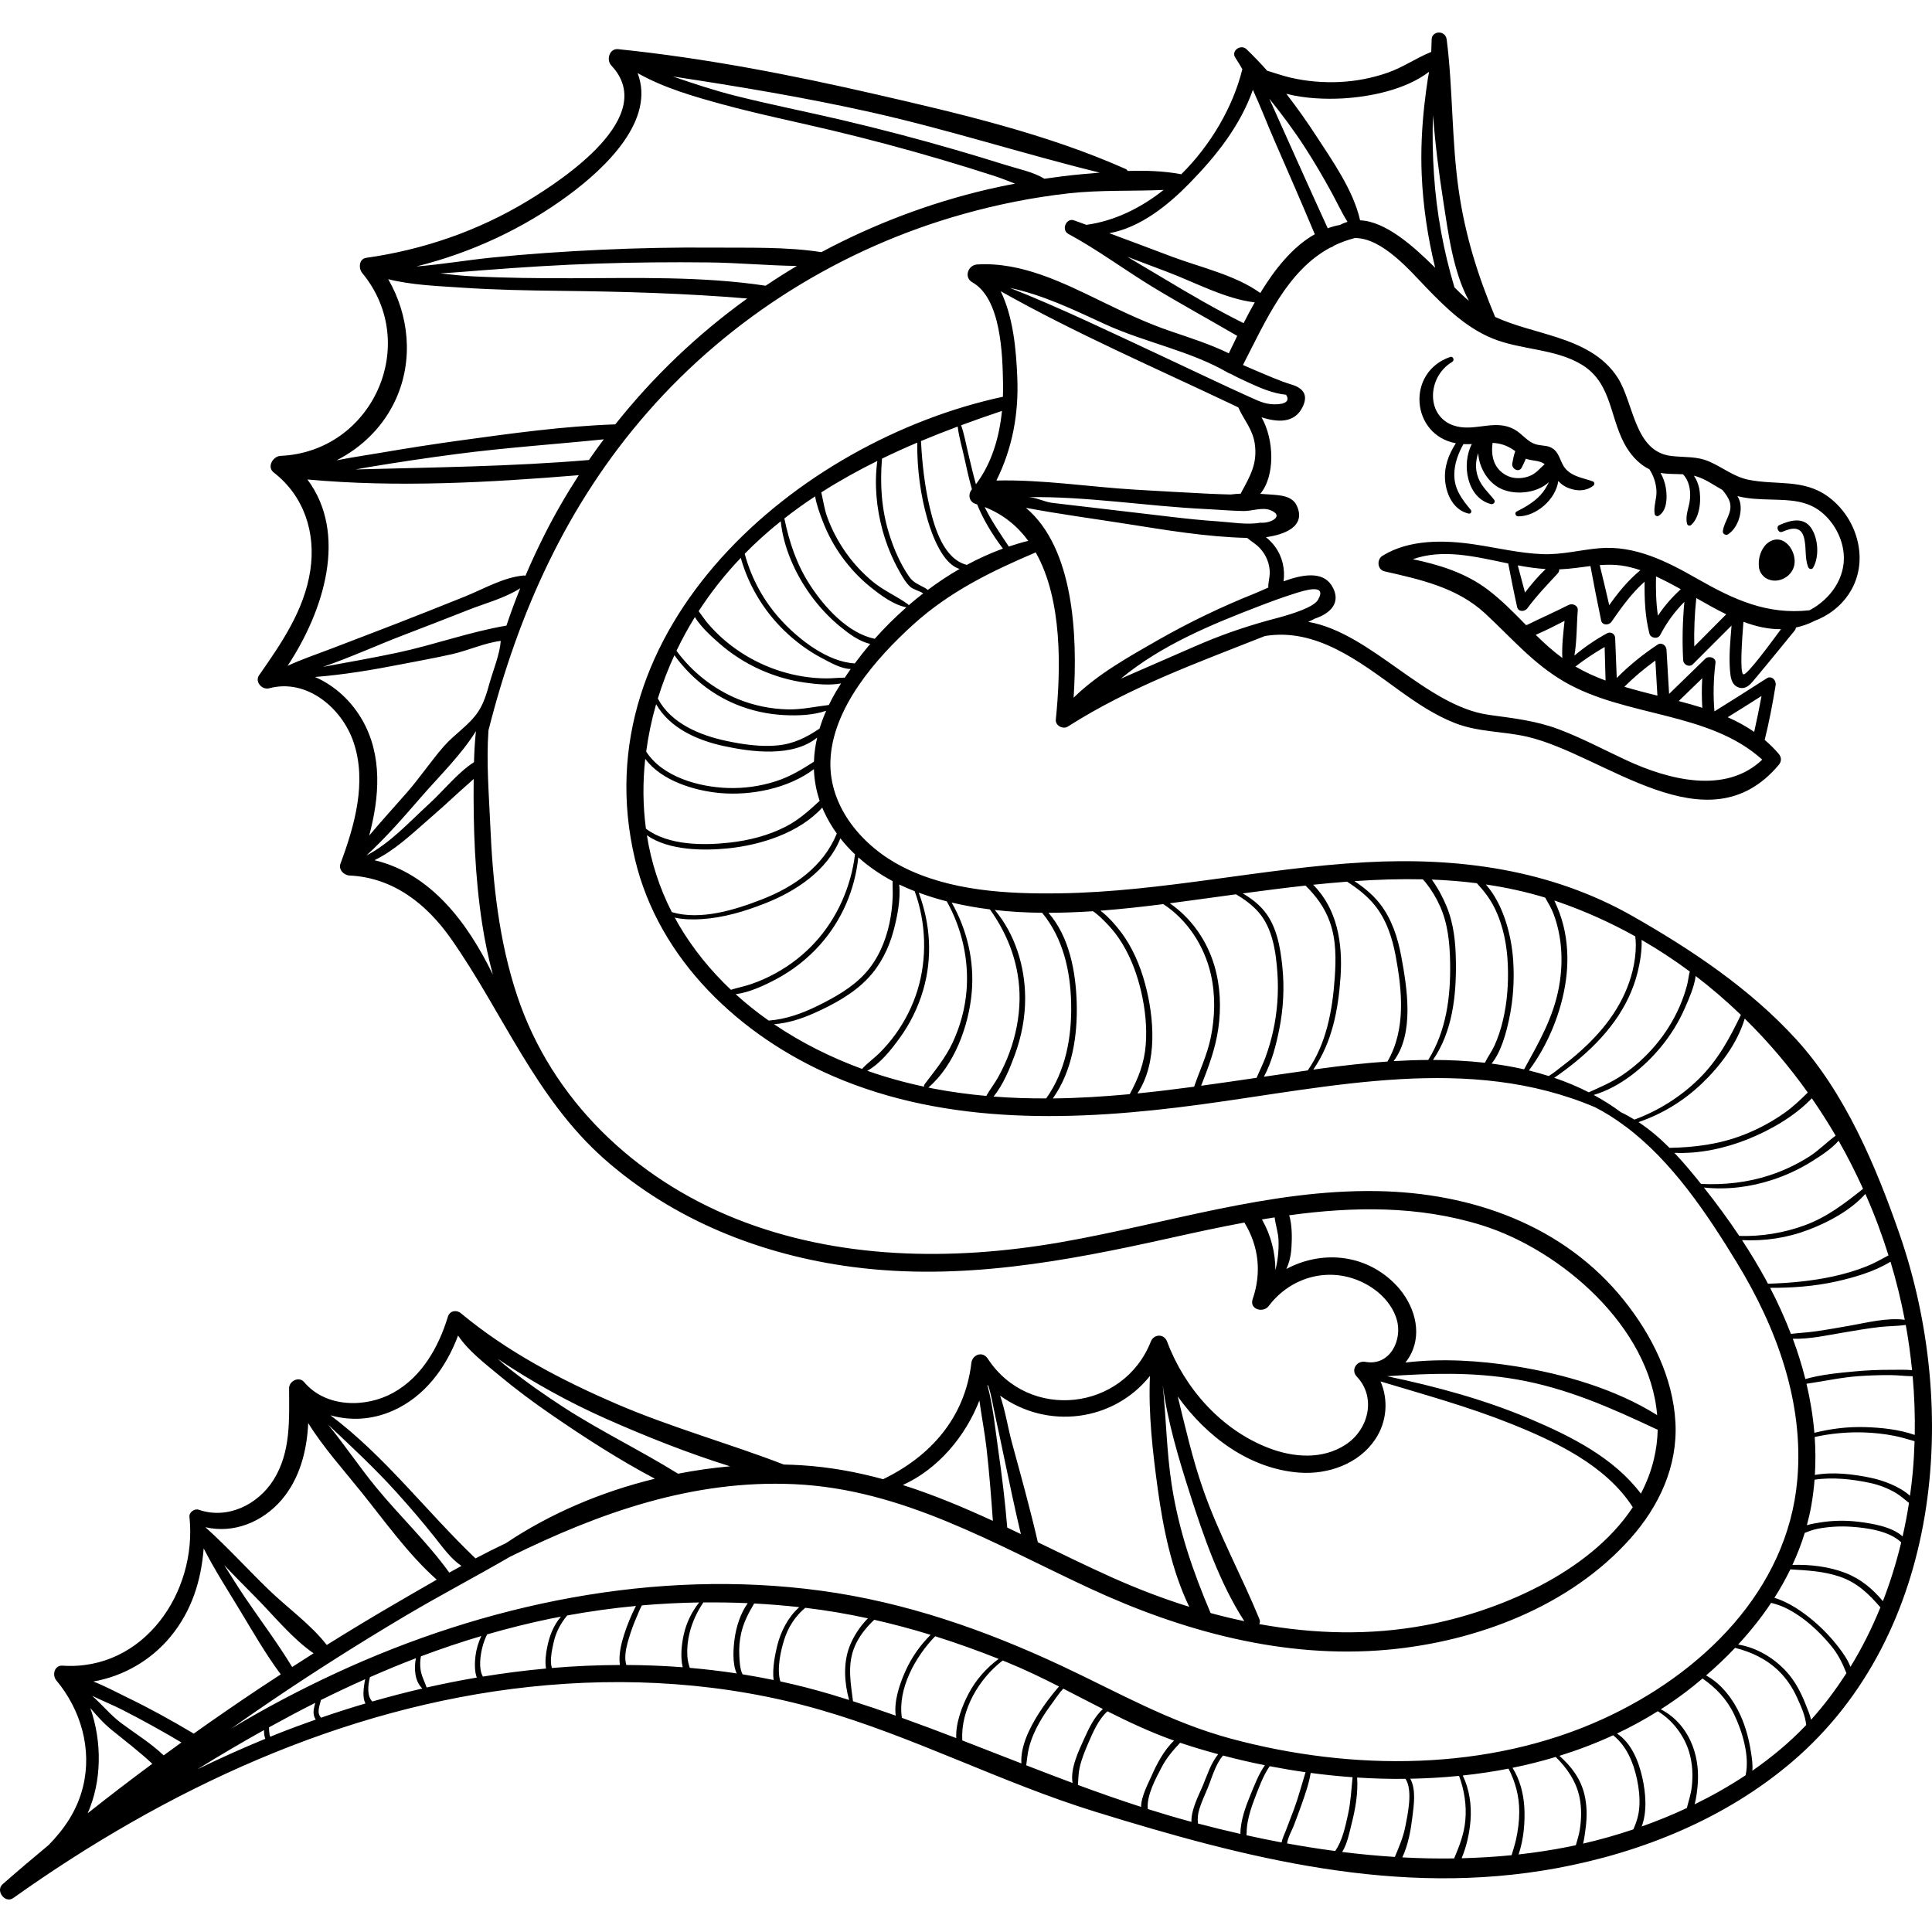 <?xml version="1.0" encoding="iso-8859-1"?>
<!-- Generator: Adobe Illustrator 19.0.0, SVG Export Plug-In . SVG Version: 6.00 Build 0)  -->
<svg version="1.1" id="Capa_1" xmlns="http://www.w3.org/2000/svg" xmlns:xlink="http://www.w3.org/1999/xlink" x="0px" y="0px"
	 viewBox="0 0 512.002 512.002" style="enable-background:new 0 0 512.002 512.002;" xml:space="preserve">
<g>
	<g>
		<g>
			<path d="M503.367,326.958c-6.244-17.977-14.443-37.38-27.353-51.521c-12.228-13.394-27.538-23.631-43.2-32.568
				c-21.829-12.456-46.282-15.735-71.086-14.351c-27.073,1.51-53.694,7.828-80.852,8.223c-13.926,0.203-29.052-0.594-41.701-7.027
				c-10.456-5.317-19.517-15.722-19.1-28.054c0.473-14.005,12.081-27.215,21.953-36.153c9.659-8.745,20.657-14.094,32.448-19.118
				c7.116,12.594,6.675,30.986,5.325,44.327c-0.162,1.603,1.92,2.64,3.189,1.83c16.451-10.498,34.326-16.896,52.229-23.994
				c13.562-2.242,25.057,6.789,35.526,14.36c4.653,3.365,9.455,6.601,14.83,8.708c6.223,2.44,12.73,2.131,19.149,3.619
				c20.463,4.742,47.706,30.013,66.668,7.464c0.761-0.905,0.777-2.006,0-2.916c-1.168-1.368-2.418-2.59-3.727-3.703
				c1.184-4.791,2.116-9.64,2.903-14.512c0.206-1.272-1.069-2.64-2.358-1.812c-4.602,2.956-9.224,5.878-13.866,8.77
				c-0.352-4.296-0.266-8.534,0.28-12.859c0.18-1.43-1.798-1.973-2.689-1.114c-3.212,3.102-6.407,6.222-9.604,9.34
				c-0.233-3.91-0.462-7.821-0.691-11.731c-0.065-1.105-1.298-2.036-2.343-1.345c-3.942,2.609-7.534,5.534-10.841,8.847
				c-0.139-3.535-0.279-7.071-0.42-10.607c-0.043-1.09-1.174-1.762-2.145-1.231c-3.156,1.728-5.986,3.672-8.66,5.913
				c0.687-3.915,0.585-8.248,0.897-12.019c0.108-1.307-1.435-1.913-2.44-1.4c-3.635,1.853-7.38,3.494-11.036,5.301
				c-0.084-0.015-0.17-0.011-0.251,0.015c-3.228-3.282-6.43-6.595-10.184-9.422c-5.836-4.394-12.748-6.555-19.802-8.018
				c8.019-2.828,16.464-0.701,25.166,1.103c0.038,0.008,0.077,0.015,0.115,0.023c0.748,3.849,1.502,7.696,2.355,11.523
				c0.305,1.371,2.02,1.303,2.72,0.355c2.436-3.301,5.217-6.193,8.001-9.19c0.341-0.367,0.464-0.77,0.436-1.146
				c0.172-0.005,0.345-0.002,0.517-0.01c2.612-0.12,5.187-0.538,7.764-0.848c0.875,4.818,1.843,9.618,2.832,14.413
				c0.282,1.364,2.061,1.332,2.737,0.358c2.659-3.829,5.33-7.563,8.78-10.631c-0.049,4.626,0.112,9.196,1.273,13.735
				c0.325,1.272,2.239,1.577,2.868,0.375c1.733-3.309,3.845-6.192,6.401-8.763c-0.474,5.123-0.598,10.242-0.326,15.405
				c0.069,1.297,1.641,2.058,2.617,1.084c3.404-3.403,6.808-6.806,10.212-10.209c-0.323,3.99-0.736,8.099-0.412,11.948
				c0.137,1.633,0.361,3.663,2.097,4.383c2.284,0.948,3.673-1.212,4.939-2.717c3.404-4.044,6.716-8.17,10.073-12.254
				c0.22-0.268,0.33-0.557,0.365-0.842c1.535-0.332,3.078-0.846,4.631-1.6c0.066-0.032,0.124-0.072,0.181-0.112
				c7.41-2.731,12.855-9.752,11.963-18.594c-0.572-5.67-3.639-11.008-8.242-14.372c-6.562-4.796-13.696-2.971-21.125-4.486
				c-3.851-0.785-6.774-3.23-10.286-4.778c-3.409-1.503-6.506-1.096-10.096-1.508c-9.849-1.132-9.929-13.898-14.223-20.691
				c-3.644-5.763-9.668-8.645-15.963-10.702c-5.777-1.888-11.366-3.081-16.558-5.461c-4.615-11.026-7.95-21.652-9.662-33.643
				c-1.888-13.231-1.503-26.622-3.168-39.837c-0.339-2.687-4.039-2.354-3.992,0c-0.052,1.078-0.086,2.161-0.11,3.247
				c-0.013,0.005-0.024,0.006-0.036,0.011c-3.953,1.598-7.412,4.057-11.479,5.48c-4.115,1.439-8.426,2.274-12.779,2.477
				c-4.353,0.203-8.74-0.168-12.987-1.152c-2.116-0.49-4.144-1.233-6.204-1.838c-1.764-1.982-3.589-3.899-5.492-5.718
				c-1.485-1.419-4.165,0.442-2.942,2.27c0.662,0.99,1.275,2.015,1.867,3.056c-0.008,0.026-0.02,0.047-0.027,0.075
				c-2.451,9.869-8.315,19.996-16.184,27.775c-0.079-0.024-0.153-0.051-0.241-0.068c-4.505-0.831-9.227-0.974-13.943-0.819
				c-0.102-0.214-0.264-0.409-0.552-0.536c-20.881-9.282-43.957-14.677-66.167-19.779c-22.481-5.165-45.376-9.622-68.341-11.967
				c-2.307-0.235-3.166,2.856-1.789,4.318c12.683,13.469-12.745,30.196-22.277,35.957c-13.068,7.899-27.564,12.885-42.663,15.024
				c-1.981,0.281-2.064,2.813-1.063,4.026c15.597,18.903,2.671,47.369-21.652,48.459c-1.975,0.089-3.711,2.92-1.817,4.387
				c8.076,6.257,11.226,16.006,9.699,26.01c-1.607,10.522-7.615,19.213-13.561,27.731c-1.217,1.744,0.79,3.964,2.661,3.462
				c9.929-2.668,19.263,5.18,22.354,14.237c3.608,10.574,0.297,22.181-3.449,32.226c-0.596,1.598,0.92,3.087,2.404,3.156
				c11.534,0.538,20.404,7.535,26.828,16.667c13.758,19.558,22.363,42.243,40.638,58.414c18.401,16.283,41.756,25.521,65.96,28.671
				c28.464,3.704,56.125-1.472,83.827-7.637c6.546-1.457,13.192-2.906,19.89-4.147c3.838,6.305,4.593,13.299,2.19,20.308
				c-0.928,2.708,2.803,3.749,4.269,1.8c5.689-7.562,15.567-10.429,24.299-6.523c4.29,1.919,8.148,5.384,9.585,9.991
				c1.687,5.408-1.728,12.552-8.293,11.342c-2.233-0.411-3.954,2.12-2.268,3.897c5.264,5.547,3.132,14.073-2.96,18.049
				c-6.132,4.002-13.774,3.425-20.352,0.899c-12.548-4.819-22.285-15.764-26.94-28.191c-0.808-2.156-3.509-2.097-4.338,0
				c-7.269,18.379-32.354,21.147-43.217,4.477c-1.339-2.054-4.067-1.066-4.331,1.173c-1.718,14.551-10.86,24.739-23.385,30.792
				c-6.994-1.911-14.194-3.234-21.706-3.698c-1.528-0.094-3.065-0.152-4.605-0.188c-14.794-5.689-30.05-9.879-44.642-16.192
				c-14.474-6.262-28.787-13.767-40.943-23.906c-1.184-0.987-2.958-0.663-3.438,0.907c-2.465,8.066-6.872,15.928-14.473,20.16
				c-7.324,4.078-17.938,3.986-23.648-2.84c-1.332-1.592-3.976-0.252-3.97,1.645c0.023,8.294,0.503,16.896-4.102,24.255
				c-4.155,6.641-12.243,10.586-19.848,7.952c-1.108-0.383-2.584,0.653-2.456,1.871c2.113,20.018-12.128,40.886-33.652,39.45
				c-2.16-0.144-2.788,2.521-1.622,3.915c6.49,7.751,9.518,18.213,7.068,28.162c-1.544,6.267-4.894,11.137-9.104,15.45
				c-4.114,3.419-8.196,6.872-12.205,10.396c-1.961,1.723,0.654,5.203,2.823,3.659c40.359-28.725,87.117-50.635,136.791-55.961
				c25.672-2.752,51.896-1.125,76.767,5.995c25.023,7.163,48.254,19.383,73.122,27.072c40.129,12.407,80.27,22.731,122.332,14.984
				c22.665-4.175,44.921-13.223,62.543-28.317C514.529,432.976,519.551,373.561,503.367,326.958z M506.72,363.117
				c-1.833-0.193-3.767-0.089-5.513-0.099c-3.225-0.02-6.448,0.121-9.66,0.419c-4.243,0.394-8.873,0.824-13.105,2.027
				c-0.908-3.611-2.027-7.176-3.328-10.681c4.477,0.135,9.206-0.94,13.483-1.658c3.173-0.532,6.345-1.09,9.543-1.454
				c2.28-0.26,4.634-0.216,6.911-0.543C505.774,355.098,506.319,359.1,506.72,363.117z M504.789,349.764
				c-4.682-0.648-10.203,0.794-14.647,1.568c-2.916,0.508-5.828,1.039-8.759,1.457c-2.238,0.32-4.517,0.446-6.768,0.709
				c-1.607-4.168-3.453-8.25-5.514-12.208c5.894,0.024,11.779-0.403,17.55-1.691c4.587-1.023,10.059-2.564,14.355-5.238
				C502.534,339.424,503.792,344.569,504.789,349.764z M500.477,332.689c-1.921,1.043-3.825,2.119-5.882,2.935
				c-2.841,1.127-5.785,1.984-8.769,2.635c-5.677,1.238-11.493,1.77-17.299,1.944c-0.218-0.409-0.427-0.824-0.649-1.23
				c-1.926-3.522-4.015-6.962-6.223-10.329c6.042,0.298,11.969-0.57,17.732-2.782c5.284-2.028,11.036-5.095,14.96-9.464
				C496.697,321.704,498.736,327.149,500.477,332.689z M487.249,302.313c2.365,4.137,4.514,8.399,6.488,12.743
				c-4.844,3.827-9.492,7.478-15.504,9.676c-5.483,2.005-11.444,2.991-17.312,2.802c-2.939-4.406-6.081-8.683-9.372-12.826
				c6.114,0.647,12.28-0.113,18.187-2.047c3.66-1.198,7.179-2.837,10.439-4.888C482.522,306.296,485.328,304.518,487.249,302.313z
				 M486.464,300.965c-2.391,1.747-4.493,3.95-7.021,5.554c-3.264,2.071-6.788,3.731-10.459,4.938
				c-5.845,1.923-12.045,2.596-18.187,2.299c-1.074-1.336-2.158-2.663-3.259-3.972c-1.238-1.472-2.509-2.898-3.815-4.273
				c6.623,0.307,13.446-1.194,19.491-3.616c5.858-2.347,12.338-6.016,16.942-10.834
				C482.386,294.277,484.485,297.584,486.464,300.965z M479.082,289.535c-1.915,1.883-3.822,3.731-6.086,5.335
				c-3.386,2.399-7.072,4.38-10.939,5.885c-6.385,2.485-12.904,3.316-19.615,3.44c-2.555-2.558-5.267-4.884-8.231-6.822
				c6.248-2.127,11.887-5.552,16.73-10.152c4.845-4.602,9.482-10.695,11.432-17.284
				C468.508,275.951,474.089,282.527,479.082,289.535z M461.356,268.953c-2.995,6.233-6.089,12.002-11.154,16.978
				c-4.815,4.731-10.714,8.438-17.065,10.776c-1.157-0.705-2.337-1.373-3.575-1.952c-2.314-1.72-4.727-3.234-7.213-4.581
				c6.942-2.022,13.409-7.371,17.815-12.718c2.607-3.165,4.779-6.671,6.401-10.438c0.939-2.181,2.471-5.503,2.799-8.373
				C453.561,261.847,457.554,265.301,461.356,268.953z M435.045,249.088c4.428,2.549,8.685,5.353,12.769,8.376
				c-0.319,1.19-0.427,2.495-0.734,3.644c-0.503,1.884-1.144,3.734-1.92,5.524c-1.631,3.759-3.832,7.282-6.481,10.408
				c-2.569,3.032-5.553,5.732-8.857,7.944c-2.79,1.867-5.767,3.137-8.78,4.491c-2.956-1.513-6.017-2.785-9.157-3.849
				c1.994-1.348,3.919-2.802,5.78-4.328c3.819-3.132,7.332-6.647,10.218-10.666c2.804-3.905,4.952-8.306,6.107-12.983
				C434.615,255.108,435.158,252.015,435.045,249.088z M412.934,238.989c7.136,2.472,13.953,5.552,20.427,9.154
				c0.084,0.768,0.157,1.537,0.154,2.314c-0.01,2.297-0.321,4.592-0.865,6.822c-1.009,4.139-2.822,8.038-5.19,11.57
				c-2.356,3.513-5.236,6.647-8.364,9.484c-1.72,1.559-3.522,3.021-5.372,4.423c-1.054,0.8-2.129,1.725-3.299,2.404
				c-1.729-0.546-3.475-1.047-5.245-1.476c5.107-6.842,8.643-15.559,9.795-23.855c0.595-4.285,0.545-8.662-0.289-12.912
				c-0.442-2.256-1.122-4.455-2.025-6.569c-0.23-0.54-0.469-1.122-0.739-1.694C412.259,238.765,412.597,238.872,412.934,238.989z
				 M409.483,237.875c0.803,1.401,1.636,2.755,2.226,4.323c0.732,1.945,1.263,3.969,1.61,6.017
				c0.749,4.426,0.628,9.013-0.188,13.419c-1.494,8.063-5.376,14.751-9.231,21.749c-2.834-0.639-5.712-1.143-8.621-1.52
				c2.55-3.071,3.865-8.147,4.63-11.669c1.119-5.145,1.457-10.536,1.095-15.784c-0.45-6.508-2.542-14.676-7.233-20.013
				C399.06,235.171,404.306,236.301,409.483,237.875z M391.381,234.064c1.8,1.925,3.404,3.972,4.655,6.471
				c2.37,4.736,3.365,10.068,3.562,15.326c0.18,4.798-0.174,9.678-1.26,14.36c-0.55,2.368-1.288,4.699-2.305,6.91
				c-0.719,1.564-1.772,2.976-2.523,4.513c-4.541-0.51-9.143-0.739-13.752-0.748c5.175-7.523,6.204-17.071,6.074-26.05
				c-0.073-5.065-0.547-10.062-2.525-14.775c-0.915-2.179-2.226-4.745-3.872-6.975C383.434,233.247,387.419,233.564,391.381,234.064
				z M377.072,233.033c0.242,0.265,0.486,0.528,0.711,0.809c1.529,1.91,2.817,4.029,3.819,6.261
				c2.156,4.804,2.615,9.963,2.699,15.171c0.146,8.941-1.021,17.954-5.805,25.626c-3.064,0.02-6.129,0.129-9.175,0.312
				c5.566-7.345,3.561-19.518,2.019-27.809c-0.917-4.932-2.512-9.847-5.616-13.859c-1.887-2.44-4.249-4.346-6.779-6.033
				C364.992,233.093,371.045,232.898,377.072,233.033z M356.988,233.651c2.666,1.718,5.196,3.647,7.215,6.099
				c3.188,3.872,4.763,8.749,5.671,13.611c1.739,9.319,2.704,19.546-2.18,27.952c-5.929,0.406-11.778,1.068-17.416,1.833
				c-0.751,0.102-1.503,0.212-2.254,0.317c4.997-7.174,6.644-15.898,7.236-24.609c0.606-8.915-0.887-18.025-7.265-24.385
				C350.988,234.156,353.987,233.881,356.988,233.651z M345.974,234.689c2.795,2.745,5.062,5.805,6.426,9.584
				c1.739,4.817,1.663,9.966,1.31,15.005c-0.59,8.43-2.205,17.354-7.144,24.391c-3.872,0.544-7.745,1.106-11.621,1.677
				c2.09-3.83,3.26-8.537,4.07-12.558c1.109-5.507,1.402-11.182,0.809-16.769c-0.533-5.018-1.459-10.489-4.72-14.515
				c-1.626-2.007-3.618-3.495-5.773-4.741C334.837,236.026,340.394,235.303,345.974,234.689z M326.987,237.077
				c0.192-0.026,0.385-0.052,0.577-0.077c2.157,1.28,4.186,2.761,5.811,4.56c3.88,4.295,4.759,10.677,5.149,16.252
				c0.361,5.173-0.02,10.394-1.139,15.458c-0.518,2.344-1.191,4.654-2.012,6.909c-0.676,1.859-1.594,3.627-2.358,5.45
				c-4.899,0.722-9.799,1.443-14.703,2.112c1.944-4.925,3.79-9.841,4.548-15.139c0.794-5.554,0.561-11.288-1.034-16.684
				c-1.991-6.736-6.147-12.624-11.81-16.535C315.791,238.635,321.475,237.818,326.987,237.077z M308.286,239.601
				c6.394,4.163,10.871,11.079,12.584,18.527c1.269,5.517,1.134,11.322-0.007,16.848c-0.94,4.554-2.913,8.678-4.409,13.014
				c-5.004,0.669-10.009,1.285-15.019,1.784c5.403-8.145,4.43-20.114,2.045-28.988c-1.334-4.965-3.4-9.833-6.537-13.934
				c-1.151-1.504-3.123-3.865-5.314-5.512C297.218,240.92,302.789,240.297,308.286,239.601z M289.641,241.481
				c1.412,0.934,2.701,2.279,3.639,3.233c1.626,1.654,3.022,3.498,4.217,5.484c2.332,3.875,3.895,8.161,4.916,12.556
				c1.075,4.626,1.593,9.434,1.217,14.179c-0.385,4.859-1.971,8.859-4.237,13.031c-6.788,0.633-13.581,1.058-20.382,1.131
				c5.156-7.246,6.59-16.62,6.326-25.41c-0.248-8.251-1.964-17.463-7.487-23.784C281.769,241.898,285.707,241.741,289.641,241.481z
				 M276.185,241.897c5.53,6.746,7.52,15.356,7.685,24.206c0.165,8.813-1.47,17.764-6.619,24.991
				c-4.651,0.009-9.304-0.129-13.961-0.494c2.59-3.098,4.349-7.524,5.648-11.046c1.787-4.846,2.77-10.011,2.74-15.182
				c-0.048-8.275-2.676-16.85-8.046-23.212C267.772,241.63,271.967,241.852,276.185,241.897z M262.344,241.002
				c5.004,6.976,7.952,15.083,7.852,23.798c-0.055,4.749-0.984,9.458-2.595,13.919c-0.85,2.352-1.897,4.628-3.115,6.812
				c-0.932,1.672-2.164,3.23-3.11,4.902c-4.712-0.426-9.427-1.062-14.145-1.966c-0.403-0.077-0.805-0.173-1.208-0.255
				c0.009-0.007,0.019-0.008,0.027-0.015c6.904-5.92,10.707-16.419,11.472-25.236c0.727-8.382-1.25-16.572-5.319-23.781
				C255.533,239.979,258.92,240.572,262.344,241.002z M250.906,238.868c3.999,7.147,5.9,15.501,5.237,23.661
				c-0.387,4.761-1.665,9.452-3.688,13.776c-1.948,4.164-4.731,7.444-7.458,11.079c-0.163,0.217-0.149,0.428-0.051,0.601
				c-5.077-1.075-10.135-2.468-15.09-4.214c3.41-1.89,6.309-5.577,8.514-8.606c2.786-3.829,4.92-8.142,6.256-12.687
				c2.555-8.689,1.959-17.593-1.152-25.912C245.914,237.46,248.394,238.223,250.906,238.868z M238.3,234.4
				c1.325,0.642,2.677,1.229,4.052,1.758c0.015,0.006,0.031,0.011,0.046,0.017c3.054,8.346,3.342,17.868,0.724,26.318
				c-1.285,4.144-3.266,8.066-5.801,11.586c-1.248,1.733-2.639,3.365-4.146,4.878c-1.502,1.507-3.302,2.741-4.722,4.316
				c-8.213-3.011-16.119-6.952-23.33-11.844c3.594-0.27,7.08-1.359,10.491-2.872c5.15-2.283,10.512-5.173,14.418-9.312
				c3.296-3.491,5.488-7.885,6.738-12.495C237.72,243.245,238.724,238.438,238.3,234.4z M236.561,233.512
				c-0.042,1.395,0.067,2.81,0.011,4.191c-0.096,2.378-0.377,4.744-0.88,7.071c-1.043,4.822-3.055,9.485-6.394,13.169
				c-3.44,3.794-8.082,6.375-12.627,8.618c-4.091,2.019-8.441,3.571-12.96,3.906c-3.059-2.155-5.987-4.483-8.748-6.99
				c3.704-0.484,7.581-2.314,10.686-3.962c4.369-2.32,8.352-5.418,11.642-9.112c5.82-6.533,9.261-14.608,10.172-23.195
				C230.208,229.662,233.283,231.764,236.561,233.512z M226.589,226.417c-1.061,8.584-4.727,16.921-10.571,23.304
				c-2.983,3.258-6.499,6.004-10.364,8.141c-2.148,1.187-4.397,2.189-6.721,2.977c-1.71,0.579-3.511,0.918-5.229,1.47
				c-5.385-5.092-10.107-10.878-13.911-17.381c-0.339-0.58-0.65-1.168-0.969-1.754c2.348,0.541,4.893,0.542,7.17,0.4
				c5.716-0.359,11.364-2.05,16.672-4.133c8.279-3.248,16.631-8.764,20.045-17.261C223.893,223.692,225.198,225.099,226.589,226.417
				z M221.764,220.908c-3.564,8.7-11.23,14.086-19.873,17.451c-7.095,2.763-16.188,5.616-23.842,3.372
				c-3.343-6.513-5.508-13.373-6.619-20.374c5.842,4.102,15.174,4.11,21.524,3.468c8.572-0.866,18.851-4.073,24.954-10.808
				c0.112,0.27,0.219,0.541,0.34,0.811C219.223,216.999,220.413,219.02,221.764,220.908z M191.679,197.684
				c7.384,1.617,18.386,3.087,24.881-2.221c-0.493,2.113-0.785,4.25-0.857,6.398c-3.225,2.072-6.362,3.984-10.119,5.19
				c-4.118,1.322-8.446,1.922-12.767,1.773c-7.564-0.259-17.24-2.896-21.569-9.646c0.565-4.229,1.438-8.431,2.631-12.557
				C177.437,192.853,184.598,196.134,191.679,197.684z M174.333,185.115c1.205-3.908,2.673-7.746,4.392-11.471
				c4.16,5.711,9.643,10.256,16.28,13.005c4.075,1.688,8.441,2.643,12.845,2.862c3.512,0.175,7.597,0.058,11.1-1.15
				c-0.685,1.554-1.275,3.131-1.759,4.725c-3.517,2.36-6.878,4.063-11.245,4.465c-4.491,0.413-9.05-0.27-13.436-1.196
				C185.457,194.866,177.764,191.665,174.333,185.115z M190.828,210.167c8.169,0.729,18.053-1.177,24.868-6.336
				c0.09,2.795,0.578,5.603,1.529,8.394c-2.804,2.575-5.505,5.05-9.016,6.851c-4.563,2.341-9.681,3.645-14.761,4.215
				c-6.928,0.778-16.32,0.824-22.271-3.682c-0.818-6.124-0.858-12.339-0.181-18.509
				C175.284,206.943,184.133,209.569,190.828,210.167z M221.578,183.231c-0.695,1.182-1.337,2.383-1.927,3.6
				c-3.624,0.422-7.168,1.248-10.877,1.163c-4.51-0.104-9.009-1.018-13.187-2.726c-6.452-2.638-12.181-7.166-16.31-12.802
				c1.465-3.062,3.09-6.048,4.873-8.931c1.63,2.655,4.342,5.092,6.415,6.914c3.237,2.844,6.896,5.201,10.823,6.975
				c3.813,1.722,7.852,2.913,11.999,3.483c2.903,0.4,6.427,0.788,9.509,0.2C222.449,181.812,221.997,182.518,221.578,183.231z
				 M223.874,179.596c-1.631-0.024-3.281,0.196-4.91,0.186c-1.983-0.011-3.968-0.171-5.928-0.473
				c-3.994-0.615-7.913-1.818-11.567-3.546c-3.657-1.729-7.081-3.967-10.095-6.667c-1.337-1.198-2.598-2.484-3.763-3.85
				c-0.875-1.025-1.62-2.202-2.461-3.277c3.337-5.161,7.083-9.848,11.164-14.127c2.029,7.214,5.957,13.805,11.322,19.082
				c3.035,2.985,6.489,5.565,10.268,7.535c1.889,0.985,4.975,2.805,7.538,2.837C224.901,178.058,224.386,178.827,223.874,179.596z
				 M226.531,175.81c-7.192-0.391-14.655-6.243-19.283-11.2c-4.725-5.06-8.113-11.201-9.891-17.861
				c3.019-3.072,6.208-5.936,9.549-8.604c0.718,6.926,3.799,13.79,7.771,19.348c2.307,3.229,5.019,6.161,8.101,8.665
				c2.243,1.822,4.932,3.842,7.858,4.486C229.19,172.329,227.831,174.059,226.531,175.81z M231.809,169.291
				c-7.166-1.512-13.258-8.319-17.086-14.162c-3.608-5.508-5.543-11.427-6.864-17.733c2.636-2.06,5.357-4.011,8.156-5.854
				c0.389,2.292,1.263,4.619,1.993,6.533c1.299,3.404,3.039,6.634,5.182,9.581c2.141,2.945,4.646,5.626,7.486,7.908
				c2.686,2.158,6.072,4.708,9.523,5.384C237.217,163.566,234.413,166.368,231.809,169.291z M240.806,160.408
				c-0.026-0.105-0.089-0.206-0.199-0.285c-3.071-2.206-6.517-3.627-9.462-6.102c-2.687-2.259-5.092-4.866-7.099-7.747
				s-3.656-6.012-4.845-9.317c-0.744-2.067-1.05-4.314-1.547-6.471c4.769-3.041,9.736-5.807,14.85-8.332
				c-0.837,6.119-0.234,12.521,1.384,18.396c1.037,3.766,2.527,7.426,4.443,10.831c0.805,1.431,1.649,2.978,2.868,4.105
				c0.774,0.715,2.475,1.119,3.468,1.756C243.35,158.258,242.067,159.32,240.806,160.408z M245.867,156.342
				c-0.181-0.177-0.402-0.34-0.707-0.513c-1.646-0.93-3.088-1.365-4.237-3.022c-2.363-3.409-4.074-7.411-5.302-11.353
				c-2.053-6.584-2.431-13.187-1.884-19.911c3.071-1.488,6.186-2.903,9.34-4.242c-0.061,6.942,0.854,14.025,2.808,20.652
				c1.087,3.684,3.86,11.482,8.412,12.817C251.394,152.443,248.58,154.318,245.867,156.342z M256.21,149.703
				c-6.078-1.56-8.502-9.72-9.792-15.113c-1.39-5.808-2.038-11.752-2.347-17.708c3.212-1.346,6.462-2.616,9.727-3.837
				c0.329,2.733,1.152,5.492,1.735,8.134c0.625,2.84,1.234,5.694,2.044,8.49c-0.009,0.01-0.016,0.02-0.025,0.03
				c-1.115,1.306-0.737,3.33,1.016,3.847c0.133,0.039,0.255,0.09,0.386,0.131c1.697,4.182,4.104,8.103,6.828,11.705
				C262.524,146.573,259.324,148.023,256.21,149.703z M269.595,100.031c-0.299-7.217-1.03-15.924-4.4-22.851
				c19.819,11.153,40.909,20.306,61.422,30.044c0.469,0.223,0.994,0.48,1.558,0.753c1.403,3.217,3.805,5.757,4.357,9.618
				c0.757,5.297-1.234,8.575-3.627,12.993c-0.041,0.076-0.056,0.16-0.083,0.24c-0.897,0.042-1.79,0.112-2.679,0.221
				c-1.926-0.061-3.844-0.104-5.723-0.199c-6.507-0.327-13.013-0.696-19.517-1.079c-12.101-0.713-24.667-2.722-36.845-2.421
				C268.267,118.874,269.998,109.757,269.595,100.031z M267.639,76.293c8.756,1.87,16.728,5.713,25.114,9.579
				c10.633,4.902,22.683,7.056,32.778,12.957c0.186,0.108,0.39,0.177,0.598,0.228c1.554,0.854,3.169,1.609,4.759,2.335
				c3.288,1.502,6.391,2.855,9.927,3.219c0.798,1.14,0.536,2.314-2.116,2.507c-2.912,0.212-4.657-0.617-7.324-1.819
				c-7.977-3.594-15.859-7.409-23.79-11.102C294.388,88.05,281.194,81.661,267.639,76.293z M336.609,135.174
				c3.991,1.538,0.054,3.633-2.61,3.342c-3.414,0.646-7.655-0.111-11.122-0.341c-4.041-0.269-8.067-0.676-12.088-1.155
				c-10.673-1.27-21.296-2.502-31.934-3.752c-2.119-0.249-4.41-1.55-6.497-1.517c15.741-0.249,31.337,2.383,47.033,3.145
				c3.386,0.164,6.766,0.477,10.156,0.533C331.73,135.465,334.498,134.361,336.609,135.174z M258.636,128.339
				c-0.758-2.638-1.356-5.321-2.003-7.987c-0.606-2.5-1.061-5.187-1.923-7.654c3.592-1.329,7.206-2.592,10.822-3.802
				C264.842,115.857,262.833,122.761,258.636,128.339z M267.345,144.838c-2.315-3.467-4.603-6.793-6.396-10.468
				c4.947,1.947,8.712,5.076,11.557,8.965C270.773,143.755,269.053,144.264,267.345,144.838z M271.878,134.579
				c8.745,1.647,17.661,2.84,26.377,4.208c10.675,1.676,21.421,3.515,32.248,3.768c1.123,0.95,2.421,1.66,3.427,2.77
				c1.637,1.805,2.594,4.111,2.572,6.561c-0.009,1.038-0.442,2.605-0.392,3.825c-1.336,0.589-2.517,1.131-3.427,1.495
				c-8.917,3.562-17.6,7.731-25.936,12.497c-7.441,4.254-15.954,8.991-22.226,15.199
				C285.598,168.469,284.605,145.292,271.878,134.579z M338.825,163.686c-1.228,0.338-2.278,0.606-2.944,0.79
				c-6.692,1.856-12.791,4.013-19.16,6.792c-6.561,2.862-13.122,5.725-19.683,8.587c10.661-8.846,23.773-14.27,36.595-19.199
				c3.126-1.202,6.281-2.364,9.481-3.371c2.195-0.693,8.816-2.893,6.169,1.671C348.14,160.928,342.626,162.641,338.825,163.686z
				 M466.826,184.439c-0.583,3.187-1.242,6.355-1.943,9.519c-2.213-1.526-4.566-2.8-7.026-3.883
				C460.858,188.214,463.848,186.336,466.826,184.439z M451.112,179.743c-0.154,2.614-0.146,5.217,0.019,7.832
				c-2.052-0.651-4.144-1.233-6.253-1.786C446.959,183.776,449.037,181.76,451.112,179.743z M438.692,175.05
				c0.182,3.101,0.363,6.203,0.54,9.304c-2.943-0.738-5.883-1.488-8.764-2.351C433.027,179.468,435.764,177.157,438.692,175.05z
				 M425.25,171.465c0.08,2.962,0.16,5.925,0.241,8.887c-2.773-1.027-5.451-2.235-7.985-3.712
				C419.97,174.741,422.556,173.015,425.25,171.465z M414.629,164.536c-0.338,3.232-0.761,6.63-0.592,9.835
				c-2.548-1.863-4.841-3.96-7.051-6.134C409.579,167.113,412.12,165.841,414.629,164.536z M404.143,157.039
				c-0.621-2.409-1.26-4.813-1.916-7.213c2.445,0.457,4.911,0.823,7.39,0.981C407.627,152.714,405.813,154.829,404.143,157.039z
				 M426.463,160.376c-0.808-3.543-1.64-7.081-2.522-10.607c1.876-0.145,3.76-0.172,5.666,0.09c1.708,0.235,3.414,0.675,5.118,1.252
				C431.477,153.777,428.881,156.959,426.463,160.376z M439.369,163.159c-0.505-3.441-0.582-6.89-0.505-10.393
				c2.185,0.997,4.371,2.163,6.561,3.39C443.099,158.26,441.095,160.576,439.369,163.159z M449.001,171.31
				c-0.091-4.285,0.089-8.546,0.535-12.812c2.634,1.51,5.278,3.003,7.936,4.3C454.649,165.636,451.825,168.473,449.001,171.31z
				 M462.033,178.711c-1.02-0.239-0.388-9.058-0.004-13.932c3.286,1.236,6.599,2.005,9.953,1.964
				C469.126,170.611,463.01,178.94,462.033,178.711z M419.117,96.6c8.395,5.039,7.353,14.726,12.093,22.226
				c1.465,2.319,3.429,4.336,5.902,5.547c1.098,1.67,1.746,3.605,1.868,5.646c0.125,2.108-0.828,4.187-0.464,6.236
				c0.081,0.457,0.691,0.659,1.058,0.43c2.296-1.425,2.282-5.024,1.891-7.393c-0.234-1.421-0.72-2.745-1.395-3.96
				c1.96,0.342,3.955,0.25,5.946,0.359c1.616,1.688,2.073,4.172,1.842,6.595c-0.212,2.224-1.333,4.326-0.766,6.54
				c0.128,0.502,0.737,0.604,1.094,0.289c2.391-2.108,2.74-6.963,2.066-9.926c-0.264-1.164-0.726-2.209-1.35-3.121
				c0.021,0.005,0.042,0.007,0.063,0.012c2.746,0.658,5.051,2.412,7.517,3.774c0.787,1.007,1.586,2.004,1.936,3.206
				c0.828,2.839-1.56,5.078-1.847,7.763c-0.073,0.684,0.83,1.141,1.371,0.787c2.397-1.568,3.693-5.164,3.289-7.975
				c-0.116-0.804-0.405-1.511-0.781-2.17c2.945,0.78,6.01,0.844,9.057,0.929c4.774,0.134,9.346,0.175,13.241,3.364
				c3.251,2.663,5.474,6.746,5.852,10.947c0.578,6.426-3.536,12.12-9.066,15.029c-11.254,1.236-20.053-2.83-29.629-8.298
				c-8.092-4.62-16.637-9.015-26.237-8.137c-4.993,0.456-9.79,1.742-14.846,1.555c-6.096-0.226-12.07-1.687-18.086-2.581
				c-7.998-1.189-17.225-1.382-24.344,3.004c-1.587,0.978-1.422,3.695,0.542,4.141c9.551,2.174,19.197,4.28,26.616,11.126
				c6.951,6.414,12.674,13.27,20.979,18.102c16.289,9.477,38.278,7.824,52.49,20.668c-9.803,9.356-25.015,5.268-36.083,0.119
				c-5.932-2.76-11.705-5.851-17.838-8.161c-6.144-2.315-12.082-2.926-18.504-3.823c-16.755-2.34-31.224-21.77-47.907-24.651
				c0.621-0.262,1.214-0.555,1.788-0.866c3.936-1.281,7.265-4.247,4.424-8.774c-2.456-3.912-7.874-2.884-12.738-1.101
				c0.432-3.179-0.287-6.465-2.199-9.106c-0.658-0.91-1.507-1.831-2.476-2.589c4.745-0.649,10.708-2.774,8.202-8.299
				c-1.222-2.694-4.332-2.799-6.907-3.005c-0.931-0.075-1.865-0.137-2.8-0.185c3.962-4.675,3.733-14.345,0.339-20.294
				c4.229,1.37,8.647,1.623,10.802-2.562c1.696-3.294,0.301-5.158-2.845-6.106c-3.372-1.016-6.79-2.607-9.953-3.914
				c-0.976-0.403-1.95-0.838-2.928-1.274c6.107-11.826,11.702-24.938,23.122-31.102c0.268-0.047,0.544-0.166,0.812-0.384
				c0.063-0.051,0.126-0.091,0.189-0.14c1.711-0.837,3.556-1.512,5.54-2.019c7.33-0.046,14.795,8.872,19.153,13.368
				c5.087,5.25,10.405,10.401,17.265,13.222C403.071,92.789,412.006,92.331,419.117,96.6z M308.24,73.699
				c-3.104-1.866-6.314-3.721-9.493-5.647c3.541,1.344,7.086,2.681,10.63,4.017c7.233,2.727,15.342,7.147,23.143,8.069
				c-1.044,1.831-2.026,3.678-2.956,5.503C322.271,82.017,315.215,77.89,308.24,73.699z M379.767,30.716
				c0.003-0.055,0.007-0.109,0.009-0.164c0.577,7.742,1.569,15.476,2.742,22.947c1.224,7.792,2.495,18.394,6.773,26.228
				c-0.318-0.259-0.636-0.515-0.949-0.793c-0.865-0.768-1.84-1.722-2.899-2.79c-2.907-9.734-4.749-19.712-5.421-29.87
				C379.679,41.094,379.554,35.907,379.767,30.716z M355.802,26.081c7.281-0.41,16.756-2.304,22.927-7.07
				c-0.123,0.599-0.238,1.184-0.32,1.736c-0.349,2.348-0.675,4.698-0.935,7.058c-0.675,6.124-0.967,12.312-0.707,18.47
				c0.353,8.346,1.598,16.601,3.573,24.694c-5.931-5.905-13.181-12.29-19.9-12.587c-1.744-7.85-7.325-15.76-11.495-22.165
				c-2.512-3.858-5.194-7.68-8.058-11.36C345.927,26.147,351.502,26.323,355.802,26.081z M345.839,39.093
				c2.482,3.843,4.788,7.799,6.991,11.808c1.432,2.605,2.683,5.365,4.276,7.884c-0.661,0.197-1.314,0.461-1.955,0.814
				c-1.137,0.206-2.233,0.516-3.299,0.901c-0.019-0.047-0.027-0.091-0.049-0.139c-5.219-11.373-10.295-22.813-15.427-34.225
				C339.713,30.299,342.915,34.565,345.839,39.093z M315.301,48.489c7.084-7.257,13.354-15.166,16.726-24.679
				c2.026,4.388,3.759,8.954,5.655,13.295c3.591,8.223,7.175,16.445,10.647,24.719c0.037,0.087,0.083,0.158,0.125,0.236
				c-5.86,3.308-10.564,9.195-14.468,15.594c-6.508-4.746-16.049-6.855-23.486-9.66c-5.503-2.075-11.007-4.152-16.524-6.192
				C302.224,60.309,309.574,54.358,315.301,48.489z M230.818,29.743c20.425,4.568,40.344,11.031,60.634,16.01
				c-1.596,0.13-3.184,0.269-4.741,0.411c-3.319,0.302-6.626,0.721-9.925,1.203c-3.047-1.833-6.76-2.542-10.153-3.608
				c-4.453-1.4-8.921-2.75-13.403-4.053c-9.926-2.886-19.93-5.506-29.993-7.871c-9.408-2.211-18.895-4.082-28.27-6.434
				c-5.682-1.426-11.17-3.256-16.651-5.133C195.903,22.94,213.414,25.851,230.818,29.743z M150.817,51.618
				c9.719-7.202,22.914-19.757,18.158-32.249c6.873,3.91,14.877,6.204,22.396,8.26c9.601,2.626,19.367,4.601,29.046,6.91
				c9.731,2.321,19.398,4.901,28.993,7.73c4.799,1.415,9.578,2.892,14.335,4.441c1.699,0.553,3.462,1.281,5.254,1.956
				c-2.431,0.464-4.856,0.962-7.265,1.526c-15.31,3.584-30.179,9.211-44.053,16.629c-9.372-1.459-19.337-1.121-28.776-1.201
				c-9.81-0.083-19.614,0.107-29.414,0.56c-9.799,0.453-19.598,1.111-29.357,2.105c-6.554,0.668-13.174,1.817-19.794,2.328
				C124.897,66.976,138.721,60.581,150.817,51.618z M211.184,70.481c-2.814,1.66-5.564,3.423-8.278,5.238
				c-16.94-2.544-34.303-2.011-51.375-1.982c-8.776,0.015-17.562-0.066-26.328-0.507c-2.807-0.141-5.649-0.448-8.501-0.783
				c3.766-0.216,7.536-0.54,11.338-0.835c10.123-0.784,20.252-1.425,30.4-1.762c9.798-0.325,19.61-0.418,29.413-0.305
				C195.565,69.633,203.419,70.372,211.184,70.481z M104.946,105.701c4.644-10.347,3.475-22.15-2.067-31.713
				c6.24,1.569,13.115,1.805,19.298,2.227c8.758,0.598,17.535,0.759,26.31,0.86c16.589,0.19,33.035,0.641,49.537,2.032
				c-13.126,9.443-24.918,20.7-34.961,33.353c-13.836,0.482-27.805,2.43-41.506,4.321c-6.874,0.949-13.732,2.019-20.571,3.194
				c-3.866,0.664-7.864,1.227-11.796,2.021C96.025,118.523,101.709,112.915,104.946,105.701z M160.011,116.427
				c-1.347,1.801-2.665,3.625-3.941,5.478c-20.608,1.746-41.216,1.937-61.837,2.505c1.169-0.217,2.337-0.431,3.504-0.626
				c7.729-1.289,15.48-2.443,23.25-3.46C133.972,118.625,147.003,117.751,160.011,116.427z M81.465,127.066
				c23.814,2.19,48.131,0.81,71.918-1.138c-3.315,5.116-6.374,10.401-9.122,15.856c-1.782,3.539-3.455,7.15-5.022,10.812
				c-0.141-0.059-0.292-0.098-0.458-0.083c-5.344,0.469-10.679,3.603-15.639,5.6c-6.005,2.418-12.022,4.802-18.055,7.15
				c-5.715,2.225-11.453,4.39-17.175,6.596c-3.826,1.474-7.897,2.826-11.693,4.592C85.908,161.775,92.221,141.448,81.465,127.066z
				 M137.863,155.902c-1.317,3.258-2.538,6.558-3.649,9.893c-9.648,1.624-19.145,5.085-28.741,7.141
				c-6.596,1.413-13.239,2.554-19.865,3.788c7.301-2.513,14.512-5.814,21.368-8.433c5.724-2.187,11.437-4.405,17.136-6.657
				C128.549,159.882,133.773,158.527,137.863,155.902z M83.474,179.411c7.678-0.607,15.266-1.882,22.857-3.363
				c4.486-0.875,8.988-1.681,13.448-2.683c4.237-0.952,8.708-3.01,12.929-3.522c-0.281,3.662-1.971,7.624-2.973,11.192
				c-0.74,2.637-1.504,5.324-3.029,7.598c-2.392,3.567-6.25,5.914-9.061,9.128c-3.432,3.923-6.331,8.283-9.76,12.211
				c-3.35,3.838-6.79,7.578-10.047,11.471c2.735-10.199,3.557-21.186-1.803-30.579C93.098,185.716,88.663,181.656,83.474,179.411z
				 M111.8,210.995c4.757-5.458,10.476-11.009,14.326-17.23c-0.29,2.73-0.432,5.482-0.512,8.214
				c-4.364,2.814-8.216,7.716-11.846,11.013c-5.085,4.619-10.428,10.559-16.653,13.712
				C102.402,221.867,107.084,216.406,111.8,210.995z M99.229,227.961c5.15-2.473,9.415-6.504,13.714-10.242
				c2.969-2.581,5.898-5.203,8.782-7.879c1.209-1.122,2.555-2.226,3.805-3.409c-0.128,12.841,0.302,25.716,2.258,38.426
				c0.702,4.562,1.642,9.047,2.825,13.433C123.932,244.491,114.121,231.489,99.229,227.961z M337.982,336.608
				c0.017-4.663-1.17-9.251-3.55-13.441c1.12-0.189,2.242-0.369,3.365-0.542c0.232,1.98,0.943,4.04,1.022,5.943
				C338.926,331.166,338.664,333.978,337.982,336.608z M369.389,339.955c-8.08-7.869-19.467-8.499-28.482-3.664
				c0.795-1.735,1.225-3.625,1.354-5.838c0.132-2.259,0.211-5.705-0.608-8.392c17.106-2.342,34.382-2.566,51.085,2.658
				c20.931,6.545,44.493,26.862,46.428,50.309c-11.046-6.94-24.805-10.917-37.501-12.941c-9.498-1.514-19.526-2.162-29.223-0.995
				c0.805-0.995,1.489-2.12,1.982-3.393C376.857,351.414,373.994,344.44,369.389,339.955z M401.662,365.516
				c13.408,2.29,25.098,7.493,37.288,13.23c0.121,0.057,0.24,0.099,0.357,0.129c-0.053,2.581-0.377,5.192-1.004,7.82
				c-0.769,3.224-1.946,6.267-3.456,9.133c-7.144-9.482-18.49-15.186-29.216-19.74c-12.288-5.217-25.039-8.638-38.025-11.368
				C379.015,363.922,390.224,363.563,401.662,365.516z M344.323,390.258c7.623,0.571,15.814-2.305,20.166-8.868
				c3.086-4.655,3.484-10.417,1.369-15.295c11.541,3.481,23.277,6.697,34.465,11.176c11.882,4.756,25.24,11.027,32.385,22.157
				c-11.563,17.552-35.988,27.72-55.023,31.288c-14.619,2.74-29.465,2.326-43.974-0.313c0.207-0.366,0.255-0.827,0.036-1.361
				c-4.754-11.571-10.747-22.435-14.9-34.319c-2.831-8.101-4.705-16.39-6.735-24.654
				C319.776,380.794,331.215,389.277,344.323,390.258z M315.291,395.703c3.609,11.29,7.945,23.887,14.469,33.923
				c-2.997-0.63-5.978-1.343-8.936-2.151c-4.719-11.117-8.42-21.843-10.303-33.936c-1.36-8.734-1.46-17.704-2.388-26.512
				C309.421,376.771,312.367,386.555,315.291,395.703z M304.754,364.635c-0.463,9.949,0.74,20.259,2.062,29.926
				c1.415,10.339,3.684,21.595,8.346,31.26c-7.035-2.194-13.926-4.843-20.599-7.842c-6.582-2.958-13.06-6.133-19.534-9.271
				c-0.007-0.04-0.005-0.075-0.014-0.116c-2.028-8.803-4.457-17.525-6.833-26.239c-1.077-3.952-1.737-8.428-3.139-12.488
				C277.506,378.91,295.063,376.79,304.754,364.635z M261.899,367.236c0.854,2.49,1.235,5.206,1.789,7.702
				c0.831,3.74,1.604,7.49,2.394,11.238c1.434,6.8,2.846,13.615,4.46,20.376c-1.207-0.579-2.413-1.164-3.623-1.734
				c-0.001-0.034,0.005-0.064,0.002-0.099c-0.556-6.808-1.385-13.587-2.361-20.347c-0.813-5.631-1.368-11.738-2.902-17.359
				C261.737,367.09,261.82,367.16,261.899,367.236z M259.554,371.146c0.569,4.24,1.414,8.487,1.886,12.639
				c0.728,6.408,1.229,12.834,1.685,19.265c-7.818-3.598-15.717-6.917-23.87-9.504C248.531,389.346,255.822,380.735,259.554,371.146
				z M210.547,393.324c28.605,1.318,52.743,15.746,78.046,27.51c24.7,11.483,51.752,18.863,79.191,16.357
				c23.536-2.15,48.268-11.471,64.294-29.473c7.612-8.551,12.57-19.166,11.929-30.798c-0.654-11.859-6.221-23.024-13.523-32.183
				c-16.004-20.076-40.553-28.68-65.633-29.084c-28.674-0.461-56.151,8.793-84.128,13.623c-28.452,4.912-58.6,4.541-85.718-6.293
				c-26.769-10.694-48.758-31.479-57.953-59.109c-4.849-14.571-6.462-29.907-7.121-45.177c-0.346-8.018-1.083-16.726-0.479-25.149
				c7.903-31.181,20.759-59.846,42.129-84.271c22.103-25.264,51.413-43.516,83.722-52.561c9.134-2.557,18.473-4.426,27.901-5.477
				c8.401-0.936,16.789-0.536,25.168-0.903c-6.104,4.839-13.091,8.237-20.455,9.251c-1.092-0.395-2.183-0.795-3.277-1.186
				c-2.101-0.75-3.455,2.54-1.512,3.588c7.764,4.188,14.978,9.595,22.531,14.172c7.322,4.437,14.832,8.537,22.223,12.852
				c-0.779,1.593-1.522,3.146-2.229,4.618c-4.944-2.399-10.13-4.053-15.353-5.829c-6.287-2.137-12.207-4.936-18.168-7.832
				c-10.295-5.001-21.405-10.611-33.183-9.883c-2.403,0.148-3.578,3.422-1.278,4.719c7.662,4.318,8.018,19.228,8.146,26.917
				c0.019,1.132,0.007,2.276-0.034,3.423c-54.496,11.695-112.023,61.358-97.506,122.56c6.337,26.717,27.945,46.872,52.505,57.489
				c30.591,13.224,64.864,11.895,97.215,7.536c35.236-4.748,71.386-13.451,104.703,0.698c2.676,1.366,5.21,2.984,7.639,4.766
				c0.06,0.112,0.16,0.199,0.299,0.217c12.489,9.277,21.863,23.426,29.712,36.301c10.476,17.182,17.722,36.917,15.97,57.317
				c-2.542,29.607-25.659,51.699-51.447,63.483c-30.534,13.953-66.542,13.887-98.569,5.277
				c-16.241-4.366-29.873-12.252-44.933-19.309c-20.35-9.536-41.493-16.904-63.835-19.928
				c-43.788-5.927-88.883,3.443-128.677,21.915c-9.472,4.397-18.688,9.259-27.582,14.625c3.51-2.477,7.042-4.928,10.607-7.34
				c11.622-7.863,23.482-15.371,35.549-22.533c9.12-5.413,18.562-10.342,27.74-15.67
				C158.918,400.85,183.613,392.082,210.547,393.324z M77.422,441.777c-3.805-6.305-8.37-12.34-12.492-18.434
				c-1.901-2.81-3.69-5.707-5.51-8.582c2.737,2.908,5.557,5.743,8.352,8.561c4.688,4.727,9.661,10.915,15.334,14.822
				C81.206,439.347,79.313,440.561,77.422,441.777z M160.691,376.022c10.548,4.679,21.603,9.074,32.793,12.568
				c-4.611,0.404-9.221,1.068-13.796,1.957c-9.904-6.149-20.455-11.229-30.271-17.573c-5.176-3.345-10.219-6.895-15.036-10.741
				c-0.826-0.659-1.639-1.374-2.449-2.105C141.027,366.222,150.567,371.531,160.691,376.022z M104.115,373.854
				c8.449-3.736,14.129-11.449,17.278-19.926c2.71,4.088,7.185,7.465,10.806,10.487c4.481,3.74,9.168,7.228,13.978,10.532
				c8.728,5.995,17.925,11.94,27.38,16.931c-14.105,3.433-27.669,9.166-39.47,17.067c-2.716,1.286-5.405,2.646-8.073,4.05
				c-13.098-12.515-23.925-27.009-38.446-37.928C92.884,376.57,98.589,376.297,104.115,373.854z M104.943,395.329
				c3.521,3.893,6.938,7.878,10.208,11.985c2.168,2.722,4.27,5.733,7.139,7.673c-1.078,0.587-2.154,1.178-3.226,1.775
				c-5.731-7.969-13.144-14.988-19.389-22.595c-4.295-5.231-8.306-11.213-12.735-16.636
				C93.086,383.321,99.279,389.066,104.943,395.329z M74.624,397.482c4.754-5.545,6.737-12.967,7.052-20.353
				c4.021,6.474,9.453,12.516,14.044,18.231c6.237,7.767,12.537,16.634,20.024,23.271c-3.495,1.986-6.96,4.006-10.405,6.007
				c-6.31,3.666-12.56,7.435-18.752,11.299c-4.202-5.446-10.511-9.928-15.385-14.653c-5.629-5.457-10.948-11.307-16.77-16.56
				C61.854,406.474,69.544,403.408,74.624,397.482z M23.231,480.544c3.759-8.504,3.844-18.893,0.709-27.888
				c1.747,2.064,3.538,4.085,5.762,5.877c3.632,2.927,7.26,5.716,10.658,8.884C34.581,471.7,28.863,476.071,23.231,480.544z
				 M43.374,465.197c-3.401-3.258-7.499-5.763-11.263-8.567c-2.759-2.055-5.068-4.912-7.691-7.223
				c2.754,1.337,5.627,2.498,8.256,3.845c5.224,2.676,10.356,5.521,15.401,8.519C46.504,462.904,44.939,464.05,43.374,465.197z
				 M51.14,459.308c-5.719-3.41-11.541-6.623-17.539-9.518c-2.826-1.364-5.798-2.986-8.867-4.174
				c7.901-1.368,15.239-5.58,20.42-11.841c5.679-6.862,8.168-14.947,8.821-23.433c2.838,5.568,6.29,10.929,9.496,16.226
				c3.475,5.74,6.908,11.766,10.934,17.162c-1.868,1.216-3.736,2.432-5.591,3.668c-5.883,3.92-11.718,7.935-17.495,12.043
				C51.261,459.396,51.209,459.348,51.14,459.308z M52.305,468.888c5.812-3.617,11.698-7.079,17.654-10.395
				c0.007,0.806,0.083,1.612,0.341,2.311C64.209,463.309,58.21,466.006,52.305,468.888z M73.367,459.548
				c-0.582,0.232-1.159,0.477-1.739,0.712c-0.085-0.18-0.154-0.361-0.184-0.528c-0.115-0.639-0.145-1.305-0.154-1.971
				c4.057-2.237,8.138-4.421,12.271-6.493c-0.326,1.141-0.651,2.281-0.34,3.462c0.088,0.332,0.249,0.664,0.456,0.973
				C80.212,456.92,76.77,458.195,73.367,459.548z M85.081,455.202c-0.577-0.623-0.745-1.348-0.6-2.306
				c0.124-0.817,0.378-1.591,0.574-2.382c3.872-1.916,7.778-3.757,11.726-5.507c-0.488,2.356-0.754,5.053,0.079,6.43
				C92.902,452.601,88.974,453.859,85.081,455.202z M98.65,450.922c-1.408-1.513-1.185-4.123-0.608-6.462
				c4.017-1.757,8.065-3.447,12.17-5.009c-0.555,2.918-0.256,6.116,1.707,8.026C107.465,448.506,103.041,449.663,98.65,450.922z
				 M113.066,447.208c-0.547-1.601-1.383-3.044-1.613-4.781c-0.158-1.197-0.125-2.358,0.093-3.483
				c5.259-1.967,10.59-3.773,16.009-5.378c-0.791,1.684-1.334,3.484-1.559,5.375c-0.168,1.421-0.311,3.911,0.361,5.632
				C121.906,445.329,117.473,446.212,113.066,447.208z M144.699,442.181c-5.593,0.507-11.171,1.228-16.722,2.133
				c-1.226-2.092-0.663-5.652-0.169-7.679c0.301-1.236,0.741-2.402,1.294-3.506c5.495-1.586,11.07-2.992,16.749-4.16
				c0.933-0.192,1.871-0.357,2.806-0.536c-1.961,2.318-3.052,5.014-3.688,8.298C144.666,438.294,144.388,440.368,144.699,442.181z
				 M164.277,441.246c-6.011,0.013-12.024,0.285-18.024,0.788c-0.126-0.433-0.213-0.894-0.241-1.406
				c-0.094-1.731,0.312-3.579,0.684-5.273c0.625-2.846,1.865-5.113,3.611-7.239c6.044-1.104,12.125-1.948,18.228-2.524
				c-0.012,0.024-0.023,0.046-0.035,0.07c-1.232,2.417-2.277,4.937-3.106,7.52C164.715,435.294,163.861,438.555,164.277,441.246z
				 M180.931,441.844c-4.974-0.389-9.961-0.577-14.952-0.606c-0.13-0.467-0.225-0.951-0.253-1.473
				c-0.107-1.945,0.417-3.893,0.971-5.737c0.565-1.882,1.242-3.731,2.032-5.53c0.364-0.828,0.797-2.028,1.383-3.057
				c5.048-0.438,10.109-0.697,15.174-0.773c-1.977,2.486-3.38,5.337-4.095,8.565C180.672,435.577,180.236,439.037,180.931,441.844z
				 M182.794,441.998c-0.303-0.981-0.572-1.971-0.638-3.104c-0.119-2.046,0.088-4.124,0.578-6.113
				c0.708-2.872,1.986-5.644,3.667-8.114c3.919-0.038,7.839,0.015,11.758,0.193c-1.934,2.719-3.026,6.168-3.472,9.349
				c-0.312,2.229-0.708,6.587,0.552,9.272C191.105,442.85,186.954,442.362,182.794,441.998z M205.027,445.225
				c-2.739-0.566-5.487-1.07-8.243-1.513c-0.75-1.44-0.803-3.851-0.861-5.057c-0.096-1.962,0.065-3.929,0.497-5.847
				c0.659-2.931,1.98-5.388,3.444-7.869c3.99,0.213,7.977,0.535,11.956,0.974c-2.955,2.638-4.913,6.416-5.846,10.215
				C205.541,437.886,204.576,442.123,205.027,445.225z M225.025,450.511c-1.602-0.506-3.207-1.003-4.819-1.483
				c-4.438-1.321-8.911-2.463-13.41-3.438c-1.003-3.336,0.147-8.209,0.966-10.862c1.09-3.533,2.967-6.394,5.639-8.643
				c5.584,0.659,11.122,1.603,16.605,2.793c-2.186,2.185-3.958,5.016-4.91,7.563C223.451,440.837,223.747,445.953,225.025,450.511z
				 M226.051,450.841c-0.566-4.586-1.459-9.15,0.136-13.674c0.88-2.497,2.419-4.685,4.207-6.614
				c0.414-0.446,0.853-0.871,1.295-1.293c5.025,1.139,10.006,2.471,14.932,3.989c-2.848,2.833-5.147,6.129-6.791,9.869
				c-1.422,3.237-2.967,7.72-2.452,11.546C233.625,453.334,229.85,452.057,226.051,450.841z M239.009,455.249
				c-1.155-7.592,3.443-16.06,8.818-21.623c5.681,1.786,11.293,3.797,16.824,6c-3.286,2.446-6.002,5.506-7.956,9.194
				c-1.638,3.093-3.503,7.827-3.274,11.801C248.635,458.782,243.835,456.98,239.009,455.249z M255.015,461.235
				c-0.473-8.048,4.384-16.329,10.707-21.18c0.356,0.143,0.713,0.283,1.069,0.428c4.742,1.937,9.326,4.155,13.865,6.455
				c-0.147,0.162-0.294,0.329-0.44,0.501c-1.813,2.127-3.522,4.401-5.013,6.765c-2.249,3.566-4.84,8.603-4.522,13.123
				C265.457,465.298,260.242,463.251,255.015,461.235z M271.959,467.823c0.227-1.587,0.35-3.189,0.756-4.754
				c0.6-2.313,1.574-4.516,2.745-6.593c1.051-1.863,2.271-3.623,3.544-5.339c0.769-1.035,1.677-2.485,2.778-3.626
				c3.504,1.788,6.988,3.615,10.499,5.396c-2.232,2.031-3.642,4.945-4.942,7.833c-1.492,3.315-3.736,7.877-3.105,11.763
				C280.129,470.978,276.042,469.406,271.959,467.823z M285.659,473.032c0.128-1.552,0.116-3.089,0.472-4.658
				c0.505-2.232,1.382-4.369,2.289-6.463c1.286-2.969,2.676-6.212,5.061-8.398c5.721,2.875,11.532,5.596,17.658,7.768
				c-2.712,2.553-4.656,6.342-5.992,9.407c-0.667,1.529-2.764,5.429-2.744,8.162C296.773,477.038,291.201,475.074,285.659,473.032z
				 M315.387,482.713c-3.766-1.017-7.495-2.128-11.202-3.297c-0.392-3.566,2.148-8.171,3.63-11.018
				c1.349-2.593,3.078-4.563,4.93-6.551c0.034,0.011,0.066,0.024,0.1,0.035c3.273,1.094,6.618,2.091,10.01,3.01
				c-1.972,2.329-2.987,5.698-4.12,8.381c-1.095,2.593-3.092,6.308-2.99,9.532C315.626,482.774,315.505,482.745,315.387,482.713z
				 M317.476,483.253c-0.147-1.257-0.067-2.469,0.4-3.948c0.591-1.867,1.434-3.667,2.187-5.472c1.042-2.498,2.028-6.271,4.052-8.595
				c3.646,0.961,7.349,1.822,11.096,2.573c-1.664,2.354-2.759,5.276-3.798,7.784c-1.246,3.008-2.686,6.846-2.69,10.415
				C324.946,485.158,321.199,484.231,317.476,483.253z M339.658,488.274c-3.123-0.582-6.228-1.231-9.322-1.911
				c0.033-1.163,0.091-2.325,0.312-3.512c0.382-2.046,1.015-4.039,1.765-5.979c1.056-2.727,2.238-6.178,4.071-8.807
				c3.142,0.607,6.309,1.145,9.5,1.593c-1.021,3.298-1.888,6.641-3.097,9.895c-0.722,1.944-1.48,3.873-2.218,5.811
				C340.314,486.298,339.793,487.276,339.658,488.274z M341.099,488.532c0.103-1.355,1.424-3.82,1.703-4.555
				c0.733-1.938,1.474-3.873,2.158-5.828c0.927-2.649,1.932-5.469,2.386-8.303c3.681,0.489,7.385,0.878,11.103,1.14
				c-0.338,3.3-0.485,6.604-1.216,9.88c-0.685,3.071-1.466,6.963-3.395,9.673C349.575,489.978,345.327,489.298,341.099,488.532z
				 M355.689,490.793c1.378-2.142,2.017-5.59,2.427-7.17c1.017-3.918,1.849-8.382,1.536-12.557c4.267,0.272,8.547,0.398,12.82,0.349
				c2.032,3.049,0.534,9.624-0.026,12.531c-0.565,2.935-1.687,5.519-2.8,8.16C364.986,491.814,360.33,491.369,355.689,490.793z
				 M371.628,492.229c1.589-3.337,2.267-7.39,2.674-10.723c0.384-3.142,1.019-7.207-0.556-10.122
				c4.324-0.083,8.64-0.324,12.923-0.761c1.384,3.796,2.035,7.757,1.655,11.854c-0.341,3.682-1.617,6.815-2.961,10.028
				C380.789,492.574,376.207,492.473,371.628,492.229z M400.594,491.646c-4.4,0.444-8.819,0.696-13.244,0.809
				c1.344-3.198,2.097-6.785,2.349-9.978c0.321-4.078-0.28-8.27-2.051-11.95c4.078-0.443,8.129-1.035,12.13-1.821
				c1.84,3.592,2.849,7.319,2.84,11.486c-0.005,2.507-0.338,4.993-0.883,7.437C401.433,488.98,400.971,490.307,400.594,491.646z
				 M418.652,484.962c-0.214,1.342-0.662,2.686-1.031,4.031c-0.658,0.141-1.319,0.296-1.974,0.426
				c-4.379,0.867-8.786,1.535-13.211,2.031c1.381-3.941,1.759-8.78,1.525-12.535c-0.226-3.625-1.168-7.339-3.134-10.423
				c3.869-0.792,7.693-1.745,11.452-2.88c3.042,2.98,5.488,6.555,6.334,10.799C419.171,479.215,419.099,482.149,418.652,484.962z
				 M434.444,478.826c-0.145,2.218-0.757,4.085-1.577,5.976c-4.444,1.499-8.909,2.76-13.321,3.776c0.345-1.47,0.528-3,0.694-4.321
				c0.361-2.883,0.341-5.824-0.34-8.66c-1.03-4.293-3.511-7.516-6.637-10.282c4.868-1.514,9.63-3.318,14.242-5.449
				c3.55,2.844,5.35,7.148,6.315,11.644C434.333,473.903,434.603,476.379,434.444,478.826z M448.322,473.673
				c-0.225,1.859-0.84,3.662-1.292,5.477c-3.92,1.832-7.929,3.464-11.966,4.901c1.514-4.023,1.053-9.024,0.178-12.932
				c-0.996-4.447-2.909-9.196-6.716-11.715c3.708-1.758,7.319-3.723,10.813-5.909c3.944,2.42,6.985,6.432,8.296,10.8
				C448.546,467.335,448.702,470.535,448.322,473.673z M462.6,470.467c-4.29,2.849-8.828,5.414-13.505,7.701
				c0.432-1.618,0.642-3.323,0.786-4.86c0.33-3.524-0.023-7.164-1.272-10.491c-1.635-4.357-4.537-7.806-8.479-9.828
				c2.267-1.447,4.49-2.978,6.652-4.616c1.496-1.134,2.961-2.329,4.41-3.551c3.535,2.457,6.426,5.451,8.377,9.522
				C461.699,458.787,463.742,465.368,462.6,470.467z M478.456,457.364c-4.181,4.38-8.941,8.343-14.076,11.904
				c0.177-1.616-0.11-3.328-0.356-4.936c-0.521-3.397-1.408-6.743-2.84-9.875c-1.875-4.101-4.969-8.244-9.051-10.444
				c2.665-2.302,5.244-4.731,7.679-7.309c4.366,1.087,8.448,3.023,11.71,6.256c2,1.983,3.527,4.304,4.691,6.859
				c1.041,2.287,2.204,4.793,2.447,7.324C478.591,457.217,478.525,457.292,478.456,457.364z M479.995,455.705
				c-0.012,0.013-0.025,0.026-0.037,0.04c-0.368-1.497-0.998-2.974-1.539-4.316c-1.217-3.015-2.69-5.866-4.876-8.298
				c-3.352-3.728-7.958-6.489-12.91-7.312c3.188-3.46,6.142-7.139,8.735-11.043c1.225,0.322,2.444,0.682,3.634,1.253
				c2.54,1.219,4.874,2.837,6.996,4.683c1.87,1.626,3.6,3.426,5.182,5.333c1.976,2.381,3.061,4.686,4.144,7.351
				C486.548,447.731,483.455,451.863,479.995,455.705z M490.387,441.74c-0.694-1.874-1.946-3.647-3.06-5.101
				c-1.982-2.587-4.255-4.992-6.746-7.094c-2.633-2.222-6.472-4.976-10.348-6.102c1.551-2.438,2.972-4.951,4.228-7.541
				c4.412,0.26,8.814,0.477,13.057,1.916c4.711,1.597,7.799,4.659,10.808,8.149C496.106,431.435,493.464,436.723,490.387,441.74z
				 M498.984,424.333c-2.668-3.242-5.901-5.929-9.918-7.483c-4.378-1.693-9.292-2.272-14.052-2.132
				c1.271-2.75,2.376-5.574,3.261-8.479c1.126-0.455,2.26-0.88,3.522-1.117c2.923-0.549,5.907-0.714,8.873-0.51
				c3.979,0.275,9.975,1.057,13.173,4.128C502.573,414.038,500.955,419.258,498.984,424.333z M504.21,407.166
				c-2.907-2.661-8.43-3.471-11.631-3.87c-3.406-0.426-6.857-0.368-10.246,0.177c-1.06,0.171-2.307,0.369-3.493,0.718
				c0.449-1.678,0.854-3.37,1.159-5.094c0.41-2.32,0.701-4.643,0.882-6.962c4.756-0.733,10.088-0.12,14.619,0.841
				c2.441,0.518,4.771,1.399,6.92,2.675c1.244,0.738,2.341,1.736,3.484,2.631C505.448,401.257,504.876,404.221,504.21,407.166z
				 M506.896,390.217c-0.186,2.06-0.439,4.121-0.724,6.179c-2.798-2.516-7.206-4.09-10.306-4.745
				c-4.649-0.982-10.06-1.654-14.905-0.771c0.205-3.364,0.188-6.721-0.043-10.061c4.188-0.926,8.527-1.331,12.783-1.215
				c2.795,0.076,5.584,0.377,8.328,0.913c1.819,0.355,3.58,0.916,5.355,1.414C507.3,384.695,507.144,387.458,506.896,390.217z
				 M494.176,378.198c-4.583-0.129-8.985,0.426-13.349,1.517c-0.364-4.376-1.074-8.72-2.09-13.003
				c4.6-0.653,9.164-1.691,13.824-2.019c2.876-0.202,5.762-0.296,8.645-0.27c1.845,0.017,3.783,0.286,5.671,0.289
				c0.459,5.17,0.646,10.366,0.551,15.564C503.247,378.796,498.416,378.318,494.176,378.198z"/>
			<path d="M385.818,117.469c-1.921,2.976-3.183,6.266-2.838,9.983c0.348,3.753,2.302,7.757,6.215,8.651
				c0.599,0.137,0.942-0.537,0.572-0.983c-2.395-2.887-4.399-5.495-4.361-9.433c0.027-2.818,1.04-5.536,2.414-7.997
				c0.774,0.034,1.518,0.028,2.228-0.01c-2.822,5.375-1.257,14.339,5.107,15.91c0.567,0.14,1.261-0.545,0.842-1.095
				c-1.495-1.963-3.343-3.493-4.242-5.867c-0.888-2.348-0.691-4.459-0.022-6.553c0.22,3.653,2.311,7.331,5.408,9.117
				c3.745,2.16,9.969,1.718,13.332-1.425c-0.595,1.208-1.265,2.372-2.208,3.404c-1.726,1.891-4.07,3.245-6.338,4.386
				c-0.631,0.317-0.302,1.271,0.347,1.281c4.737,0.077,10.017-4.436,10.69-9.37c0.686,0.769,1.539,1.44,2.835,1.92
				c2.222,0.823,4.522,0.806,6.417-0.657c0.443-0.342,0.405-0.983-0.154-1.181c-2.489-0.882-5.334-1.211-7.19-3.335
				c-1.32-1.512-1.48-3.783-3.053-5.106c-1.356-1.141-2.87-0.901-4.438-1.265c-2.631-0.61-3.871-2.886-6.194-4.118
				c-4.615-2.448-9.345,0.137-14.154-0.545c-9.23-1.309-9.377-13.013-2.168-17.295c0.669-0.398,0.234-1.563-0.546-1.294
				C372.534,98.649,373.963,115.299,385.818,117.469z M395.541,117.374c1.787,0.076,3.582,0.517,5.613,1.895
				c0.145,0.099,0.271,0.207,0.404,0.311c-0.389,1.043-0.595,2.145-0.788,3.239c-0.253,1.425,1.776,2.569,2.52,1.063
				c0.372-0.754,0.762-1.53,1.076-2.326c1.659,0.641,3.501,0.358,4.995,1.439c-1.447,1.302-2.375,2.617-4.362,3.287
				c-1.902,0.642-4.148,0.623-5.932-0.383C395.731,124.018,395.121,120.688,395.541,117.374z"/>
			<path d="M467.189,152.528c0.195,0.222,0.406,0.43,0.658,0.606c0.305,0.213,0.632,0.356,0.965,0.466
				c2.693,1.005,6.06-0.825,6.689-3.778c0.772-3.621-2.689-8.66-6.664-6.19c-1.745,1.084-2.855,3.662-2.738,5.967
				c-0.034,1.025,0.289,2.086,1.052,2.893C467.163,152.506,467.177,152.516,467.189,152.528z"/>
			<path d="M472.295,140.946c1.159-0.453,2.561-1.073,3.826-0.766c1.451,0.353,1.887,1.776,2.125,3.067
				c0.445,2.411,0.054,4.703,0.93,7.02c0.213,0.563,0.996,0.752,1.332,0.174c1.652-2.843,1.377-7.706-0.507-10.486
				c-2.091-3.083-5.617-2.069-8.459-0.797C470.543,139.607,471.262,141.35,472.295,140.946z"/>
		</g>
	</g>
</g>
<g>
</g>
<g>
</g>
<g>
</g>
<g>
</g>
<g>
</g>
<g>
</g>
<g>
</g>
<g>
</g>
<g>
</g>
<g>
</g>
<g>
</g>
<g>
</g>
<g>
</g>
<g>
</g>
<g>
</g>
</svg>
